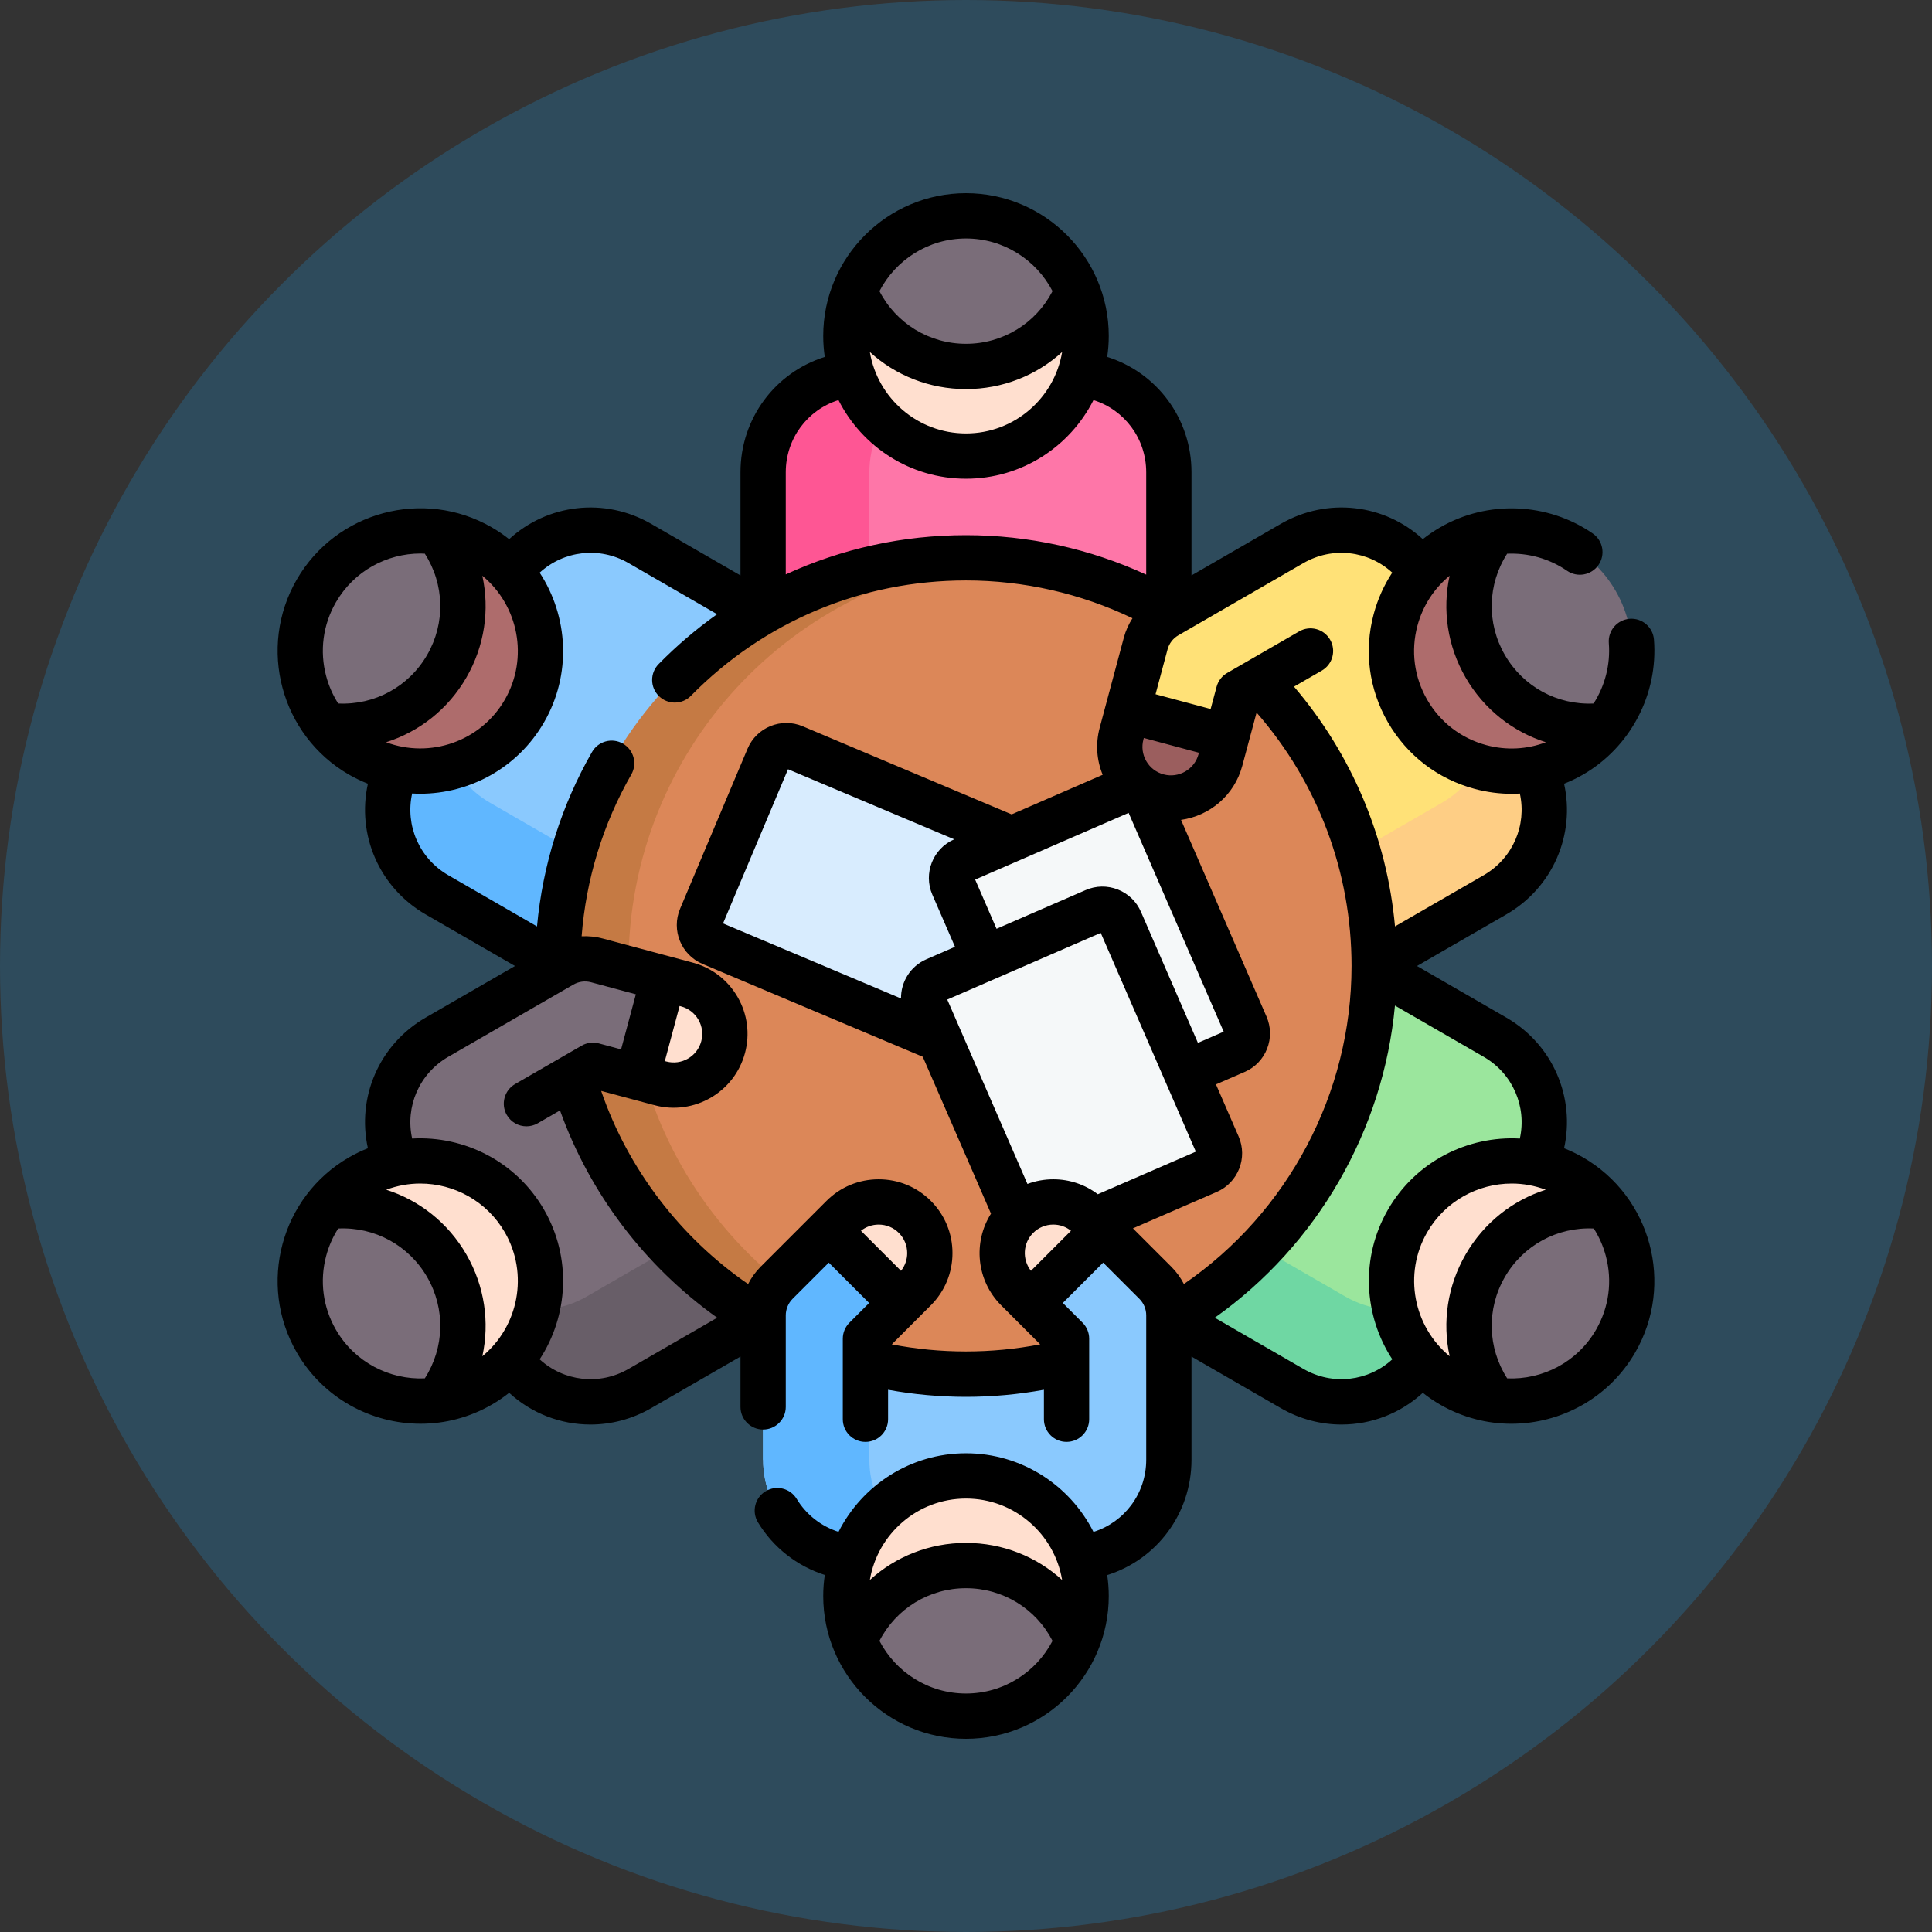 <svg width="150" height="150" viewBox="0 0 150 150" fill="none" xmlns="http://www.w3.org/2000/svg">
<rect x="0" y="0" width="150" height="150" fill="#333333" stroke="none"/>
<circle cx="75" cy="75" r="75" fill="#1AACFF" fill-opacity="0.2"/>
<g clip-path="url(#clip0_5701_167255)">
<path d="M83.109 29.03H66.887C62.668 29.03 59.248 32.45 59.248 36.669V52.352H90.748V36.669C90.748 32.45 87.328 29.03 83.109 29.03Z" fill="#FE76A8"/>
<path d="M75.136 29.03C70.918 29.03 67.498 32.449 67.498 36.668V52.352H59.248V36.668C59.248 32.449 62.668 29.03 66.886 29.03H75.136Z" fill="#FE5694"/>
<path d="M84.323 26.084C84.323 31.235 80.149 35.412 74.998 35.412C69.846 35.412 65.672 31.235 65.672 26.084C65.672 24.853 65.911 23.679 66.344 22.603C70.139 24.158 71.077 23.301 74.998 23.301C78.919 23.301 79.338 24.426 83.651 22.603C84.084 23.679 84.323 24.853 84.323 26.084Z" fill="#FFDFCF"/>
<path d="M83.652 22.603C82.274 26.032 78.92 28.451 74.999 28.451C71.078 28.451 67.724 26.032 66.346 22.603C67.724 19.177 71.078 16.758 74.999 16.758C78.92 16.758 82.274 19.177 83.652 22.603Z" fill="#7A6D79"/>
<path d="M83.109 120.97H66.887C62.668 120.97 59.248 117.55 59.248 113.331V97.647H90.748V113.331C90.748 117.55 87.328 120.97 83.109 120.97Z" fill="#8AC9FE"/>
<path d="M75.136 120.97C70.918 120.97 67.498 117.551 67.498 113.332V97.647H59.248V113.332C59.248 117.551 62.668 120.97 66.886 120.97H75.136Z" fill="#60B7FF"/>
<path d="M84.325 123.917C84.325 118.765 80.151 114.588 75 114.588C69.848 114.588 65.674 118.765 65.674 123.917C65.674 125.147 65.913 126.321 66.347 127.397C70.141 125.842 71.079 126.699 75 126.699C78.921 126.699 79.34 125.574 83.653 127.397C84.086 126.321 84.325 125.147 84.325 123.917Z" fill="#FFDFCF"/>
<path d="M83.652 127.397C82.274 123.968 78.92 121.549 74.999 121.549C71.078 121.549 67.724 123.968 66.346 127.397C67.724 130.824 71.078 133.242 74.999 133.242C78.92 133.242 82.274 130.824 83.652 127.397Z" fill="#7A6D79"/>
<path d="M39.243 44.991L31.132 59.039C29.023 62.693 30.274 67.365 33.928 69.474L47.51 77.316L63.26 50.036L49.678 42.195C46.025 40.085 41.352 41.337 39.243 44.991Z" fill="#8AC9FE"/>
<path d="M35.257 51.895C33.148 55.548 34.399 60.22 38.053 62.329L51.636 70.171L47.511 77.316L33.928 69.474C30.274 67.365 29.023 62.693 31.132 59.04L35.257 51.895Z" fill="#60B7FF"/>
<path d="M37.298 42.465C41.76 45.041 43.29 50.745 40.714 55.206C38.138 59.667 32.434 61.194 27.973 58.618C26.907 58.003 26.01 57.209 25.295 56.295C28.538 53.787 28.265 52.546 30.226 49.151C32.187 45.755 33.37 45.954 33.948 41.308C35.096 41.47 36.233 41.85 37.298 42.465Z" fill="#AE6C6C"/>
<path d="M33.948 41.308C36.229 44.215 36.647 48.33 34.686 51.725C32.725 55.121 28.954 56.816 25.295 56.295C23.017 53.389 22.599 49.275 24.56 45.879C26.52 42.483 30.292 40.788 33.948 41.308Z" fill="#7A6D79"/>
<path d="M118.867 90.961L110.756 105.01C108.646 108.663 103.974 109.915 100.321 107.806L86.738 99.964L102.488 72.684L116.071 80.526C119.724 82.635 120.976 87.307 118.867 90.961Z" fill="#9BE69D"/>
<path d="M114.88 97.866C112.771 101.519 108.1 102.771 104.446 100.662L90.863 92.819L86.738 99.964L100.321 107.806C103.975 109.916 108.646 108.664 110.755 105.01L114.88 97.866Z" fill="#6FD7A3"/>
<path d="M122.025 91.382C117.564 88.806 111.86 90.333 109.284 94.794C106.708 99.256 108.238 104.959 112.7 107.535C113.765 108.15 114.902 108.53 116.05 108.692C116.601 104.629 117.812 104.245 119.772 100.85C121.733 97.454 120.968 96.528 124.703 93.705C123.989 92.791 123.091 91.997 122.025 91.382Z" fill="#FFDFCF"/>
<path d="M124.704 93.704C121.046 93.183 117.274 94.879 115.313 98.275C113.353 101.67 113.771 105.784 116.051 108.692C119.707 109.212 123.479 107.517 125.44 104.121C127.4 100.725 126.982 96.612 124.704 93.704Z" fill="#7A6D79"/>
<path d="M31.132 90.961L39.243 105.01C41.352 108.663 46.025 109.915 49.678 107.806L63.26 99.964L47.51 72.684L33.928 80.526C30.274 82.635 29.023 87.307 31.132 90.961Z" fill="#7A6D79"/>
<path d="M35.119 97.866C37.228 101.519 41.9 102.771 45.553 100.662L59.136 92.819L63.261 99.964L49.678 107.806C46.025 109.916 41.353 108.664 39.244 105.01L35.119 97.866Z" fill="#685E68"/>
<path d="M27.973 91.382C32.434 88.806 38.138 90.333 40.714 94.794C43.29 99.256 41.76 104.959 37.298 107.535C36.233 108.15 35.096 108.53 33.948 108.692C33.398 104.629 32.187 104.245 30.226 100.85C28.265 97.454 29.03 96.528 25.295 93.705C26.009 92.791 26.907 91.997 27.973 91.382Z" fill="#FFDFCF"/>
<path d="M25.295 93.704C28.954 93.183 32.725 94.879 34.686 98.275C36.647 101.67 36.229 105.784 33.948 108.692C30.292 109.212 26.52 107.517 24.559 104.121C22.599 100.725 23.017 96.612 25.295 93.704Z" fill="#7A6D79"/>
<path d="M110.756 44.991L118.867 59.039C120.976 62.693 119.724 67.365 116.071 69.474L102.488 77.316L86.738 50.036L100.321 42.195C103.974 40.085 108.646 41.337 110.756 44.991Z" fill="#FFE177"/>
<path d="M114.742 51.895C116.851 55.548 115.6 60.22 111.946 62.329L98.363 70.171L102.488 77.316L116.071 69.474C119.725 67.365 120.976 62.693 118.867 59.04L114.742 51.895Z" fill="#FECE85"/>
<path d="M112.7 42.465C108.238 45.041 106.708 50.745 109.284 55.206C111.86 59.667 117.564 61.194 122.025 58.618C123.091 58.003 123.988 57.209 124.703 56.295C121.46 53.787 121.733 52.546 119.772 49.151C117.812 45.755 116.628 45.954 116.05 41.308C114.902 41.47 113.765 41.85 112.7 42.465Z" fill="#AE6C6C"/>
<path d="M116.051 41.308C113.771 44.215 113.353 48.33 115.313 51.725C117.274 55.121 121.046 56.816 124.704 56.295C126.982 53.389 127.4 49.275 125.44 45.879C123.479 42.483 119.707 40.788 116.051 41.308Z" fill="#7A6D79"/>
<path d="M74.999 106.692C92.502 106.692 106.691 92.503 106.691 75C106.691 57.497 92.502 43.308 74.999 43.308C57.496 43.308 43.307 57.497 43.307 75C43.307 92.503 57.496 106.692 74.999 106.692Z" fill="#DC8758"/>
<path d="M79.965 67.374L74.726 79.801C74.402 80.569 73.516 80.93 72.748 80.606L55.225 73.218C54.456 72.894 54.096 72.009 54.42 71.24L59.659 58.813C59.983 58.044 60.868 57.684 61.637 58.008L79.16 65.396C79.929 65.719 80.289 66.605 79.965 67.374Z" fill="#D8ECFE"/>
<path d="M95.936 81.612L83.568 86.989C82.803 87.321 81.913 86.971 81.581 86.206L74.001 68.765C73.668 68 74.019 67.111 74.783 66.778L87.152 61.402C87.917 61.07 88.806 61.42 89.139 62.185L96.719 79.626C97.052 80.391 96.701 81.28 95.936 81.612Z" fill="#F5F8F9"/>
<path d="M93.772 90.927L81.404 96.303C80.639 96.636 79.749 96.285 79.417 95.52L71.836 78.08C71.504 77.315 71.855 76.425 72.619 76.093L84.988 70.717C85.753 70.385 86.642 70.735 86.975 71.5L94.555 88.941C94.888 89.705 94.537 90.595 93.772 90.927Z" fill="#F5F8F9"/>
<path d="M77.742 106.46C76.837 106.539 75.921 106.579 74.995 106.579C57.492 106.579 43.303 92.39 43.303 74.887C43.303 57.384 57.492 43.195 74.995 43.195C75.921 43.195 76.837 43.235 77.742 43.314C61.525 44.704 48.797 58.31 48.797 74.887C48.797 91.464 61.525 105.07 77.742 106.46Z" fill="#C57A44"/>
<path d="M80.031 101.162L82.806 103.937V113.331H90.749V102.123C90.749 101.176 90.372 100.267 89.702 99.597L85.649 95.544L81.656 97.24L80.031 101.162Z" fill="#8AC9FE"/>
<path d="M78.967 100.098L80.031 101.162L85.649 95.544L84.585 94.48C83.809 93.705 82.792 93.318 81.777 93.318C80.76 93.318 79.742 93.705 78.967 94.48C77.417 96.032 77.417 98.547 78.967 100.098Z" fill="#FFDFCF"/>
<path d="M104.292 49.074L96.157 53.77L95.238 57.199L92.106 58.55C91.538 60.668 88.362 59.965 88.93 57.846L87.564 55.142L88.951 49.967C89.196 49.052 89.795 48.272 90.615 47.798L100.321 42.195" fill="#FFE177"/>
<path d="M90.918 61.957C90.579 61.957 90.232 61.913 89.887 61.821C87.771 61.252 86.512 59.074 87.079 56.958L87.564 55.142L95.238 57.199L94.753 59.014C94.277 60.788 92.674 61.957 90.918 61.957Z" fill="#9B5E5E"/>
<path d="M37.899 87.404L46.034 82.707L49.461 83.625C49.461 83.625 53.242 82.795 53.81 80.676C54.379 78.557 51.519 75.952 51.519 75.952L46.344 74.565C45.429 74.32 44.454 74.448 43.633 74.922L33.928 80.525L37.899 87.404Z" fill="#7A6D79"/>
<path d="M56.277 80.272C56.277 80.612 56.232 80.959 56.141 81.303C55.571 83.42 53.394 84.678 51.277 84.111L49.461 83.626L51.519 75.953L53.333 76.438C55.107 76.914 56.277 78.517 56.277 80.272Z" fill="#FFDFCF"/>
<path d="M69.966 101.164L67.191 103.939V113.333H59.248V102.125C59.248 101.178 59.625 100.269 60.296 99.599L64.348 95.546L68.341 97.242L69.966 101.164Z" fill="#60B7FF"/>
<path d="M71.03 100.1L69.966 101.164L64.348 95.546L65.412 94.482C66.188 93.707 67.205 93.32 68.219 93.32C69.237 93.32 70.254 93.707 71.03 94.482C72.579 96.034 72.579 98.549 71.03 100.1Z" fill="#FFDFCF"/>
<path d="M122.904 89.858C122.425 89.582 121.933 89.347 121.434 89.149C122.309 85.22 120.58 81.1 116.949 79.004L110.015 75L116.95 70.996C120.58 68.9 122.31 64.779 121.434 60.85C121.935 60.65 122.427 60.417 122.903 60.142C126.587 58.015 128.75 53.899 128.412 49.656C128.335 48.688 127.485 47.965 126.521 48.043C125.553 48.12 124.831 48.967 124.908 49.934C125.041 51.607 124.603 53.249 123.727 54.62C120.914 54.751 118.265 53.324 116.834 50.846C115.404 48.368 115.493 45.36 117.013 42.99C118.638 42.918 120.279 43.36 121.662 44.312C122.462 44.863 123.556 44.661 124.107 43.862C124.658 43.062 124.456 41.968 123.657 41.417C120.15 39.001 115.504 38.815 111.819 40.941C111.343 41.217 110.892 41.523 110.468 41.858C107.503 39.138 103.071 38.576 99.442 40.671L92.524 44.666L92.507 44.675V36.668C92.507 32.476 89.803 28.918 85.963 27.712C86.042 27.181 86.084 26.637 86.084 26.084C86.084 19.973 81.111 15 74.999 15C68.887 15 63.915 19.973 63.915 26.084C63.915 26.637 63.957 27.18 64.035 27.712C60.195 28.918 57.491 32.476 57.491 36.668V44.676L50.557 40.672C46.926 38.576 42.493 39.139 39.529 41.861C39.108 41.527 38.658 41.219 38.18 40.943C32.886 37.887 26.094 39.707 23.038 45C19.982 50.293 21.802 57.086 27.095 60.142C27.574 60.418 28.066 60.651 28.565 60.849C27.689 64.778 29.418 68.9 33.049 70.996L39.984 75L33.049 79.004C29.418 81.1 27.689 85.22 28.564 89.149C28.065 89.347 27.573 89.582 27.095 89.858C21.802 92.915 19.982 99.707 23.038 105C25.088 108.552 28.822 110.54 32.656 110.54C34.535 110.54 36.438 110.062 38.179 109.057C38.659 108.78 39.108 108.472 39.53 108.138C41.279 109.744 43.536 110.601 45.841 110.601C47.443 110.601 49.068 110.188 50.557 109.328L57.491 105.324V109.23C57.491 110.201 58.278 110.988 59.249 110.988C60.22 110.988 61.007 110.201 61.007 109.23V102.506V102.124C61.007 101.647 61.201 101.178 61.537 100.841L64.347 98.031L67.48 101.164L65.949 102.696C65.62 103.025 65.435 103.472 65.435 103.938V110.191C65.435 111.162 66.222 111.949 67.192 111.949C68.163 111.949 68.95 111.162 68.95 110.191V107.902C70.934 108.265 72.96 108.45 74.999 108.45C77.034 108.45 79.06 108.264 81.049 107.901V110.19C81.049 111.161 81.836 111.948 82.806 111.948C83.777 111.948 84.564 111.161 84.564 110.19V103.937C84.564 103.471 84.379 103.024 84.05 102.695L82.517 101.162L85.649 98.03L88.46 100.841C88.803 101.184 88.992 101.64 88.992 102.124V113.331V113.333C88.991 115.956 87.3 118.183 84.898 118.937C83.071 115.319 79.322 112.831 74.999 112.831C70.679 112.831 66.931 115.317 65.103 118.932C63.763 118.504 62.596 117.6 61.855 116.374C61.353 115.544 60.272 115.277 59.441 115.78C58.611 116.282 58.344 117.363 58.847 118.193C60.03 120.151 61.894 121.595 64.037 122.28C63.957 122.814 63.915 123.36 63.915 123.916C63.915 130.028 68.888 135 75 135C81.112 135 86.084 130.028 86.084 123.916C86.084 123.363 86.042 122.82 85.964 122.288C89.803 121.082 92.507 117.524 92.507 113.332V105.325L99.442 109.328C100.931 110.188 102.555 110.601 104.158 110.601C106.463 110.601 108.72 109.744 110.469 108.139C110.89 108.473 111.34 108.781 111.819 109.058C113.561 110.063 115.463 110.541 117.343 110.541C121.176 110.54 124.91 108.552 126.961 105C130.017 99.707 128.197 92.914 122.904 89.858ZM74.999 116.347C78.748 116.347 81.868 119.087 82.464 122.67C80.469 120.851 77.834 119.791 74.999 119.791C72.164 119.791 69.529 120.851 67.535 122.67C68.131 119.087 71.25 116.347 74.999 116.347ZM74.999 131.484C72.08 131.484 69.544 129.823 68.281 127.396C69.573 124.892 72.135 123.307 74.999 123.307C77.863 123.307 80.425 124.892 81.717 127.396C80.454 129.823 77.918 131.484 74.999 131.484ZM112.55 44.698C111.971 47.336 112.372 50.148 113.79 52.604C115.208 55.062 117.447 56.811 120.023 57.628C118.553 58.184 116.95 58.268 115.402 57.854C113.449 57.33 111.817 56.078 110.806 54.325C109.795 52.575 109.526 50.535 110.049 48.583C110.464 47.037 111.336 45.693 112.55 44.698ZM108.093 44.457C107.454 45.433 106.964 46.513 106.654 47.673C105.887 50.533 106.281 53.52 107.761 56.084C109.242 58.648 111.632 60.483 114.492 61.25C115.447 61.506 116.416 61.632 117.379 61.632C117.587 61.632 117.794 61.623 118.001 61.612C118.544 64.067 117.462 66.641 115.192 67.952L108.308 71.926C107.683 65.046 104.964 58.584 100.467 53.311L102.626 52.065C103.467 51.579 103.755 50.504 103.269 49.664C102.784 48.823 101.709 48.535 100.868 49.02L95.277 52.248C94.874 52.481 94.579 52.865 94.458 53.315L93.994 55.047L89.716 53.901L90.647 50.422C90.773 49.954 91.073 49.563 91.493 49.321L101.198 43.717C101.199 43.717 101.199 43.717 101.199 43.717C103.47 42.406 106.239 42.758 108.093 44.457ZM80.212 95.725C80.63 95.307 81.186 95.076 81.778 95.076C82.283 95.076 82.762 95.246 83.152 95.556L80.043 98.665C79.355 97.796 79.41 96.527 80.212 95.725ZM85.234 92.721C84.244 91.969 83.043 91.561 81.778 91.561C81.778 91.561 81.777 91.561 81.777 91.561C81.081 91.561 80.404 91.686 79.77 91.922L73.546 77.606L85.46 72.43L92.845 89.415L85.234 92.721ZM71.916 74.481C70.677 75.02 69.94 76.244 69.954 77.52L56.137 71.695L61.182 59.724L74.086 65.165L74.081 65.167C72.43 65.886 71.671 67.814 72.388 69.466L74.146 73.511L71.916 74.481ZM88.588 70.805C88.242 70.003 87.604 69.384 86.792 69.063C85.978 68.742 85.088 68.757 84.288 69.106L77.371 72.111L75.711 68.291L87.626 63.112L95.007 80.099L93.006 80.968L88.588 70.805ZM90.341 60.123C89.77 59.97 89.292 59.604 88.996 59.092C88.701 58.579 88.622 57.983 88.775 57.411L88.806 57.296L93.084 58.442L93.053 58.558C92.737 59.737 91.52 60.439 90.341 60.123ZM74.999 18.516C77.918 18.516 80.454 20.177 81.717 22.604C80.425 25.108 77.863 26.693 74.999 26.693C72.136 26.693 69.573 25.108 68.281 22.604C69.544 20.177 72.08 18.516 74.999 18.516ZM82.464 27.331C81.868 30.913 78.748 33.653 74.999 33.653C71.25 33.653 68.131 30.913 67.535 27.331C69.529 29.149 72.164 30.209 74.999 30.209C77.834 30.209 80.469 29.149 82.464 27.331ZM65.1 31.063C66.927 34.681 70.677 37.169 74.999 37.169C79.321 37.169 83.071 34.681 84.898 31.063C87.3 31.818 88.991 34.044 88.991 36.668V44.614C84.626 42.603 79.847 41.55 74.999 41.55C70.082 41.55 65.336 42.602 61.007 44.597V36.668C61.007 34.044 62.699 31.818 65.1 31.063ZM39.192 54.327C37.316 57.576 33.379 58.907 29.977 57.627C32.552 56.81 34.79 55.061 36.209 52.604C37.626 50.149 38.026 47.338 37.448 44.701C40.253 47.008 41.067 51.08 39.192 54.327ZM26.082 46.758C27.483 44.332 30.032 42.975 32.65 42.975C32.761 42.975 32.871 42.98 32.982 42.985C34.505 45.356 34.596 48.367 33.164 50.846C31.731 53.328 29.075 54.755 26.258 54.619C25.846 53.974 25.53 53.262 25.326 52.501C24.803 50.548 25.071 48.509 26.082 46.758ZM26.082 103.242C25.071 101.491 24.803 99.452 25.326 97.499C25.53 96.738 25.846 96.027 26.258 95.381C29.076 95.245 31.731 96.672 33.164 99.153C34.596 101.633 34.505 104.645 32.982 107.016C30.249 107.136 27.542 105.77 26.082 103.242ZM37.449 105.299C38.026 102.662 37.626 99.851 36.209 97.396C34.792 94.942 32.559 93.19 29.988 92.371C30.847 92.05 31.739 91.89 32.624 91.89C35.242 91.89 37.792 93.248 39.192 95.673C41.067 98.92 40.253 102.992 37.449 105.299ZM48.799 106.284C46.527 107.595 43.754 107.241 41.9 105.539C44.118 102.148 44.397 97.658 42.237 93.915C40.075 90.172 36.046 88.169 31.999 88.396C31.452 85.939 32.534 83.36 34.806 82.048L34.807 82.048L44.513 76.445C44.933 76.202 45.422 76.138 45.89 76.263L49.367 77.195L48.221 81.473L46.49 81.009C46.04 80.889 45.56 80.952 45.156 81.185L39.992 84.166C39.152 84.652 38.864 85.727 39.349 86.568C39.675 87.132 40.266 87.447 40.873 87.447C41.171 87.447 41.474 87.371 41.75 87.211L43.479 86.213C45.783 92.659 50.091 98.332 55.685 102.308L48.799 106.284ZM52.879 78.136C53.45 78.289 53.928 78.656 54.224 79.168C54.519 79.68 54.598 80.277 54.444 80.848C54.128 82.027 52.911 82.729 51.733 82.413L51.617 82.383L52.763 78.105L52.879 78.136ZM69.954 98.666L66.844 95.556C67.234 95.246 67.714 95.077 68.221 95.077C68.814 95.077 69.369 95.306 69.786 95.724C70.204 96.143 70.435 96.699 70.435 97.29C70.435 97.796 70.265 98.276 69.954 98.666ZM69.239 104.377L72.272 101.342C73.354 100.26 73.95 98.821 73.95 97.29C73.95 95.76 73.354 94.321 72.274 93.24C71.194 92.157 69.755 91.561 68.221 91.561C66.689 91.561 65.25 92.157 64.168 93.238L59.049 98.357C58.657 98.75 58.333 99.204 58.083 99.694C52.799 96.058 48.752 90.746 46.673 84.698L50.824 85.81C53.875 86.626 57.022 84.809 57.84 81.759C58.237 80.281 58.034 78.736 57.269 77.41C56.503 76.085 55.268 75.136 53.789 74.74L46.8 72.867C46.256 72.722 45.704 72.667 45.157 72.693C45.498 68.274 46.812 63.972 49.013 60.134C49.496 59.292 49.205 58.218 48.363 57.735C47.521 57.252 46.447 57.543 45.964 58.385C43.585 62.533 42.132 67.163 41.693 71.928L34.807 67.952C32.535 66.64 31.452 64.062 31.999 61.605C32.206 61.617 32.413 61.625 32.619 61.625C36.452 61.625 40.186 59.636 42.237 56.084C44.398 52.342 44.118 47.852 41.9 44.461C43.755 42.759 46.527 42.404 48.799 43.716L55.675 47.686C54.067 48.828 52.548 50.121 51.136 51.558C50.455 52.251 50.465 53.364 51.157 54.044C51.5 54.38 51.945 54.548 52.389 54.548C52.844 54.548 53.299 54.373 53.643 54.023C59.32 48.246 66.904 45.065 75 45.065C79.49 45.065 83.912 46.077 87.925 47.999C87.628 48.46 87.399 48.967 87.252 49.512L85.38 56.501C85.051 57.728 85.136 58.999 85.612 60.154L78.543 63.228L62.319 56.387C60.659 55.689 58.74 56.47 58.04 58.129L52.801 70.558C52.104 72.216 52.884 74.135 54.542 74.838L71.644 82.047L76.94 94.227C75.538 96.441 75.798 99.412 77.726 101.341L80.76 104.376C76.968 105.112 73.008 105.11 69.239 104.377ZM87.96 95.37L94.475 92.54C96.127 91.82 96.886 89.891 96.168 88.24L94.408 84.192L96.634 83.225C97.435 82.879 98.053 82.24 98.374 81.427C98.695 80.614 98.679 79.725 98.331 78.926L91.695 63.656C93.907 63.348 95.834 61.758 96.448 59.468L97.56 55.324C102.326 60.781 104.934 67.705 104.934 75C104.934 84.889 100.001 94.14 91.918 99.692C91.668 99.205 91.344 98.753 90.946 98.355L87.96 95.37ZM101.2 106.284L94.315 102.309C102.271 96.668 107.402 87.779 108.304 78.072L115.192 82.049C117.464 83.36 118.547 85.939 117.999 88.396C113.953 88.169 109.923 90.172 107.762 93.915C105.601 97.658 105.88 102.148 108.098 105.539C106.244 107.241 103.472 107.595 101.2 106.284ZM110.806 95.673C112.207 93.248 114.756 91.89 117.374 91.89C118.259 91.89 119.152 92.05 120.011 92.371C117.44 93.19 115.206 94.942 113.79 97.396C112.372 99.851 111.972 102.662 112.55 105.299C109.745 102.992 108.932 98.92 110.806 95.673ZM123.916 103.242C122.457 105.77 119.749 107.136 117.017 107.016C115.493 104.645 115.402 101.634 116.834 99.153C118.267 96.672 120.924 95.245 123.741 95.381C124.152 96.026 124.468 96.738 124.672 97.499C125.196 99.452 124.927 101.491 123.916 103.242Z" fill="black"/>
</g>
<defs>
<clipPath id="clip0_5701_167255">
<rect width="120" height="120" fill="white" transform="translate(15 15)"/>
</clipPath>
</defs>
</svg>

